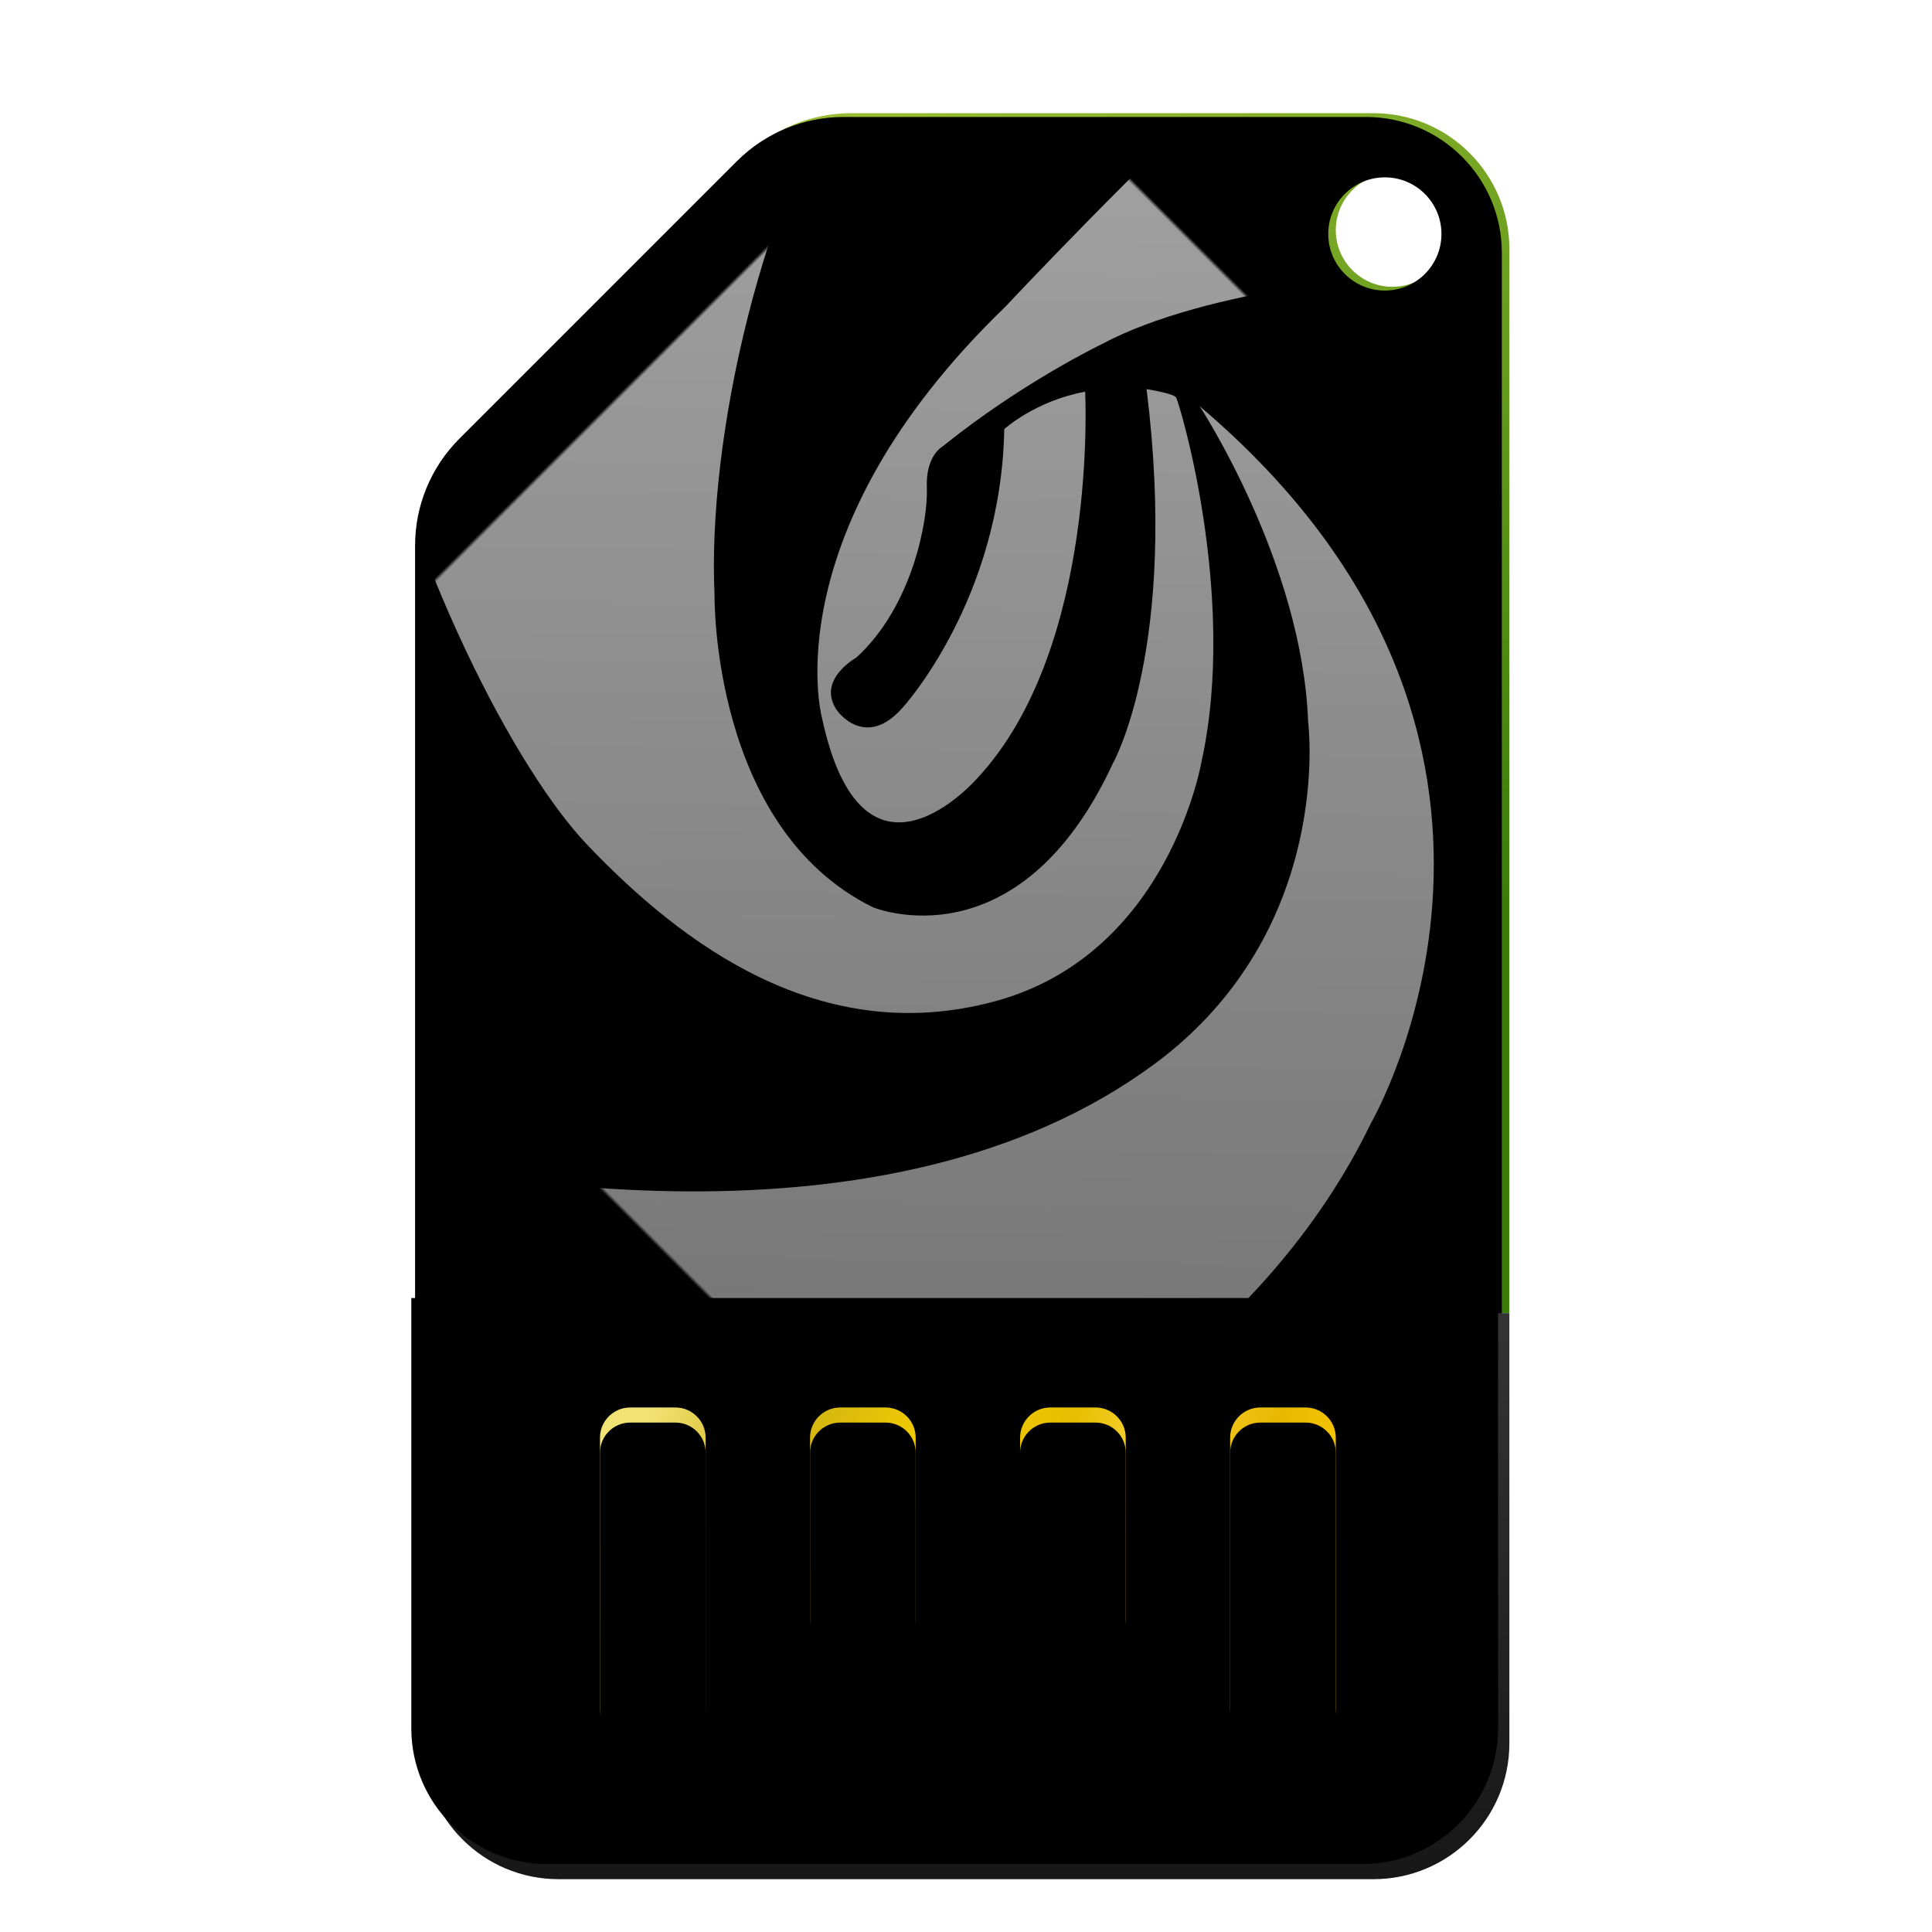<svg xmlns="http://www.w3.org/2000/svg" xmlns:xlink="http://www.w3.org/1999/xlink" width="512" height="512" viewBox="0 0 512 512">
  <defs>
    <filter id="deepin-boot-maker-a" width="137.5%" height="123.1%" x="-18.8%" y="-11.5%" filterUnits="objectBoundingBox">
      <feOffset dy="8" in="SourceAlpha" result="shadowOffsetOuter1"/>
      <feGaussianBlur in="shadowOffsetOuter1" result="shadowBlurOuter1" stdDeviation="10"/>
      <feComposite in="shadowBlurOuter1" in2="SourceAlpha" operator="out" result="shadowBlurOuter1"/>
      <feColorMatrix in="shadowBlurOuter1" result="shadowMatrixOuter1" values="0 0 0 0 0   0 0 0 0 0   0 0 0 0 0  0 0 0 0.2 0"/>
      <feMerge>
        <feMergeNode in="shadowMatrixOuter1"/>
        <feMergeNode in="SourceGraphic"/>
      </feMerge>
    </filter>
    <linearGradient id="deepin-boot-maker-c" x1="31.976%" x2="72.249%" y1="0%" y2="80.043%">
      <stop offset="0%" stop-color="#9BBE34"/>
      <stop offset="100%" stop-color="#3A7D09"/>
    </linearGradient>
    <path id="deepin-boot-maker-b" d="M252,0 C271.882,-3.65231026e-15 288,16.118 288,36 L288,318 L0,318 L0,113.569 C1.29116686e-14,102.96 4.214,92.786 11.716,85.284 L85.284,11.716 C92.786,4.214 102.96,1.61596339e-14 113.569,0 L252,0 Z M257,16 C248.716,16 242,22.716 242,31 C242,39.284 248.716,46 257,46 C265.284,46 272,39.284 272,31 C272,22.716 265.284,16 257,16 Z"/>
    <filter id="deepin-boot-maker-d" width="102.1%" height="101.9%" x="-1%" y="-.9%" filterUnits="objectBoundingBox">
      <feGaussianBlur in="SourceAlpha" result="shadowBlurInner1" stdDeviation="1"/>
      <feOffset dy="3" in="shadowBlurInner1" result="shadowOffsetInner1"/>
      <feComposite in="shadowOffsetInner1" in2="SourceAlpha" k2="-1" k3="1" operator="arithmetic" result="shadowInnerInner1"/>
      <feColorMatrix in="shadowInnerInner1" result="shadowMatrixInner1" values="0 0 0 0 1   0 0 0 0 1   0 0 0 0 1  0 0 0 0.3 0"/>
      <feGaussianBlur in="SourceAlpha" result="shadowBlurInner2" stdDeviation="2"/>
      <feOffset dx="-2" dy="-2" in="shadowBlurInner2" result="shadowOffsetInner2"/>
      <feComposite in="shadowOffsetInner2" in2="SourceAlpha" k2="-1" k3="1" operator="arithmetic" result="shadowInnerInner2"/>
      <feColorMatrix in="shadowInnerInner2" result="shadowMatrixInner2" values="0 0 0 0 0.018   0 0 0 0 0.105   0 0 0 0 0.005  0 0 0 0.354 0"/>
      <feMerge>
        <feMergeNode in="shadowMatrixInner1"/>
        <feMergeNode in="shadowMatrixInner2"/>
      </feMerge>
    </filter>
    <linearGradient id="deepin-boot-maker-e" x1="82.09%" x2="16.982%" y1="23.327%" y2="86.409%">
      <stop offset="0%" stop-color="#FFF" stop-opacity=".647"/>
      <stop offset="100%" stop-color="#FFF"/>
    </linearGradient>
    <linearGradient id="deepin-boot-maker-g" x1="50%" x2="50%" y1="0%" y2="96.171%">
      <stop offset="0%" stop-color="#343434"/>
      <stop offset="100%" stop-color="#181818"/>
    </linearGradient>
    <path id="deepin-boot-maker-h" d="M0,318 L288,318 L288,432 C288,451.882 271.882,468 252,468 L36,468 C16.118,468 2.4348735e-15,451.882 0,432 L0,318 L0,318 Z"/>
    <filter id="deepin-boot-maker-i" width="102.4%" height="104.7%" x="-1.2%" y="-2.3%" filterUnits="objectBoundingBox">
      <feGaussianBlur in="SourceAlpha" result="shadowBlurInner1" stdDeviation="1.5"/>
      <feOffset dx="-3" dy="-4" in="shadowBlurInner1" result="shadowOffsetInner1"/>
      <feComposite in="shadowOffsetInner1" in2="SourceAlpha" k2="-1" k3="1" operator="arithmetic" result="shadowInnerInner1"/>
      <feColorMatrix in="shadowInnerInner1" values="0 0 0 0 0   0 0 0 0 0   0 0 0 0 0  0 0 0 0.2 0"/>
    </filter>
    <linearGradient id="deepin-boot-maker-j" x1="0%" x2="100%" y1="41.423%" y2="58.566%">
      <stop offset="0%" stop-color="#F1E274"/>
      <stop offset="18.149%" stop-color="#CEB214"/>
      <stop offset="37.816%" stop-color="#F2CC00"/>
      <stop offset="56.473%" stop-color="#E7BF00"/>
      <stop offset="67.568%" stop-color="#F9D53B"/>
      <stop offset="83.443%" stop-color="#E8B800"/>
      <stop offset="100%" stop-color="#FFCF00"/>
    </linearGradient>
    <path id="deepin-boot-maker-k" d="M67,343 C71.418,343 75,346.582 75,351 L75,423 C75,427.418 71.418,431 67,431 L55,431 C50.582,431 47,427.418 47,423 L47,351 C47,346.582 50.582,343 55,343 L67,343 Z M234,343 C238.418,343 242,346.582 242,351 L242,423 C242,427.418 238.418,431 234,431 L222,431 C217.582,431 214,427.418 214,423 L214,351 C214,346.582 217.582,343 222,343 L234,343 Z M178.333,343 C182.752,343 186.333,346.582 186.333,351 L186.333,399 C186.333,403.418 182.752,407 178.333,407 L166.333,407 C161.915,407 158.333,403.418 158.333,399 L158.333,351 C158.333,346.582 161.915,343 166.333,343 L178.333,343 Z M122.667,343 C127.085,343 130.667,346.582 130.667,351 L130.667,399 C130.667,403.418 127.085,407 122.667,407 L110.667,407 C106.248,407 102.667,403.418 102.667,399 L102.667,351 C102.667,346.582 106.248,343 110.667,343 L122.667,343 Z"/>
    <filter id="deepin-boot-maker-l" width="102.1%" height="104.5%" x="-1%" y="-2.3%" filterUnits="objectBoundingBox">
      <feOffset dy="4" in="SourceAlpha" result="shadowOffsetInner1"/>
      <feComposite in="shadowOffsetInner1" in2="SourceAlpha" k2="-1" k3="1" operator="arithmetic" result="shadowInnerInner1"/>
      <feColorMatrix in="shadowInnerInner1" values="0 0 0 0 0.927   0 0 0 0 0.559   0 0 0 0 0  0 0 0 0.5 0"/>
    </filter>
  </defs>
  <g fill="none" fill-rule="evenodd" filter="url(#deepin-boot-maker-a)" transform="translate(112 22)">
    <mask id="deepin-boot-maker-f" fill="#fff">
      <use xlink:href="#deepin-boot-maker-b"/>
    </mask>
    <use fill="url(#deepin-boot-maker-c)" xlink:href="#deepin-boot-maker-b"/>
    <use fill="#000" filter="url(#deepin-boot-maker-d)" xlink:href="#deepin-boot-maker-b"/>
    <path fill="url(#deepin-boot-maker-e)" fill-opacity=".67" fill-rule="nonzero" d="M-58.173,171.291 C-50.515,177.617 -41.68,185.463 -33.129,194.299 C-33.129,194.299 5.296,228.004 36.093,237.322 C36.093,237.322 58.252,245.107 85.137,247.984 C85.137,247.984 90.013,249.455 95.801,243.144 C101.589,236.871 120.655,223.657 140.792,224.569 C140.792,224.569 152.52,227.959 154.315,218.331 C154.315,218.331 156.637,205.433 141.308,206.528 C141.308,206.528 102.8,208.299 70.263,239.666 C70.263,239.666 59.127,239.143 48.105,231.515 C48.105,231.515 93.416,181.077 140.547,179.304 C140.547,179.304 187.096,175.839 158.366,219.974 C158.366,219.974 132.897,263.861 47.182,262.4 C47.182,262.4 -7.093,264.088 -40.015,262.038 C-29.673,284.783 -19.398,306.56 2.657,327.097 C7.986,332.183 13.303,337.746 21.608,339.544 C71.689,329.808 128.349,292.909 155.705,262.8 C155.705,262.8 199.901,219.911 184.469,174.651 C184.469,174.651 168.519,136.13 112.44,156.706 C112.44,156.706 78.488,166.093 36.104,220.487 C36.104,220.487 31.934,214.766 32.127,213.431 C32.314,212.102 57.717,164.753 95.344,140.562 C95.344,140.562 137.682,110.318 179.236,134.187 C220.777,158.043 227.155,203.564 226.312,239.827 C225.683,266.932 208.059,324.506 172.994,380.019 C216.4,374.182 258.143,354.277 290.839,320.411 C312.95,297.51 328.536,270.697 337.646,242.255 C312.474,199.488 248.092,105.673 161.217,92.563 C102.151,83.655 68.145,127.908 68.145,127.908 C39.425,158.815 29.357,207.345 29.357,207.345 C18.089,70.859 131.546,40.911 131.546,40.911 C191.844,19.875 259.832,35.298 307.731,59.815 C300.971,50.625 293.348,41.875 284.863,33.679 C204.04,-44.389 75.681,-42.578 -1.836,37.712 L-14.866,25.126 C69.572,-62.332 209.371,-64.304 297.385,20.709 C385.399,105.723 388.307,245.538 303.869,332.997 C219.43,420.456 79.624,422.433 -8.388,337.42 C-96.401,252.407 -99.305,112.586 -14.866,25.126 L-1.836,37.712 C-37.95,75.117 -56.661,122.96 -58.173,171.291 Z" mask="url(#deepin-boot-maker-f)" transform="rotate(135 144.5 179.063)"/>
    <use fill="url(#deepin-boot-maker-g)" xlink:href="#deepin-boot-maker-h"/>
    <use fill="#000" filter="url(#deepin-boot-maker-i)" xlink:href="#deepin-boot-maker-h"/>
    <use fill="url(#deepin-boot-maker-j)" xlink:href="#deepin-boot-maker-k"/>
    <use fill="#000" filter="url(#deepin-boot-maker-l)" xlink:href="#deepin-boot-maker-k"/>
  </g>
</svg>
